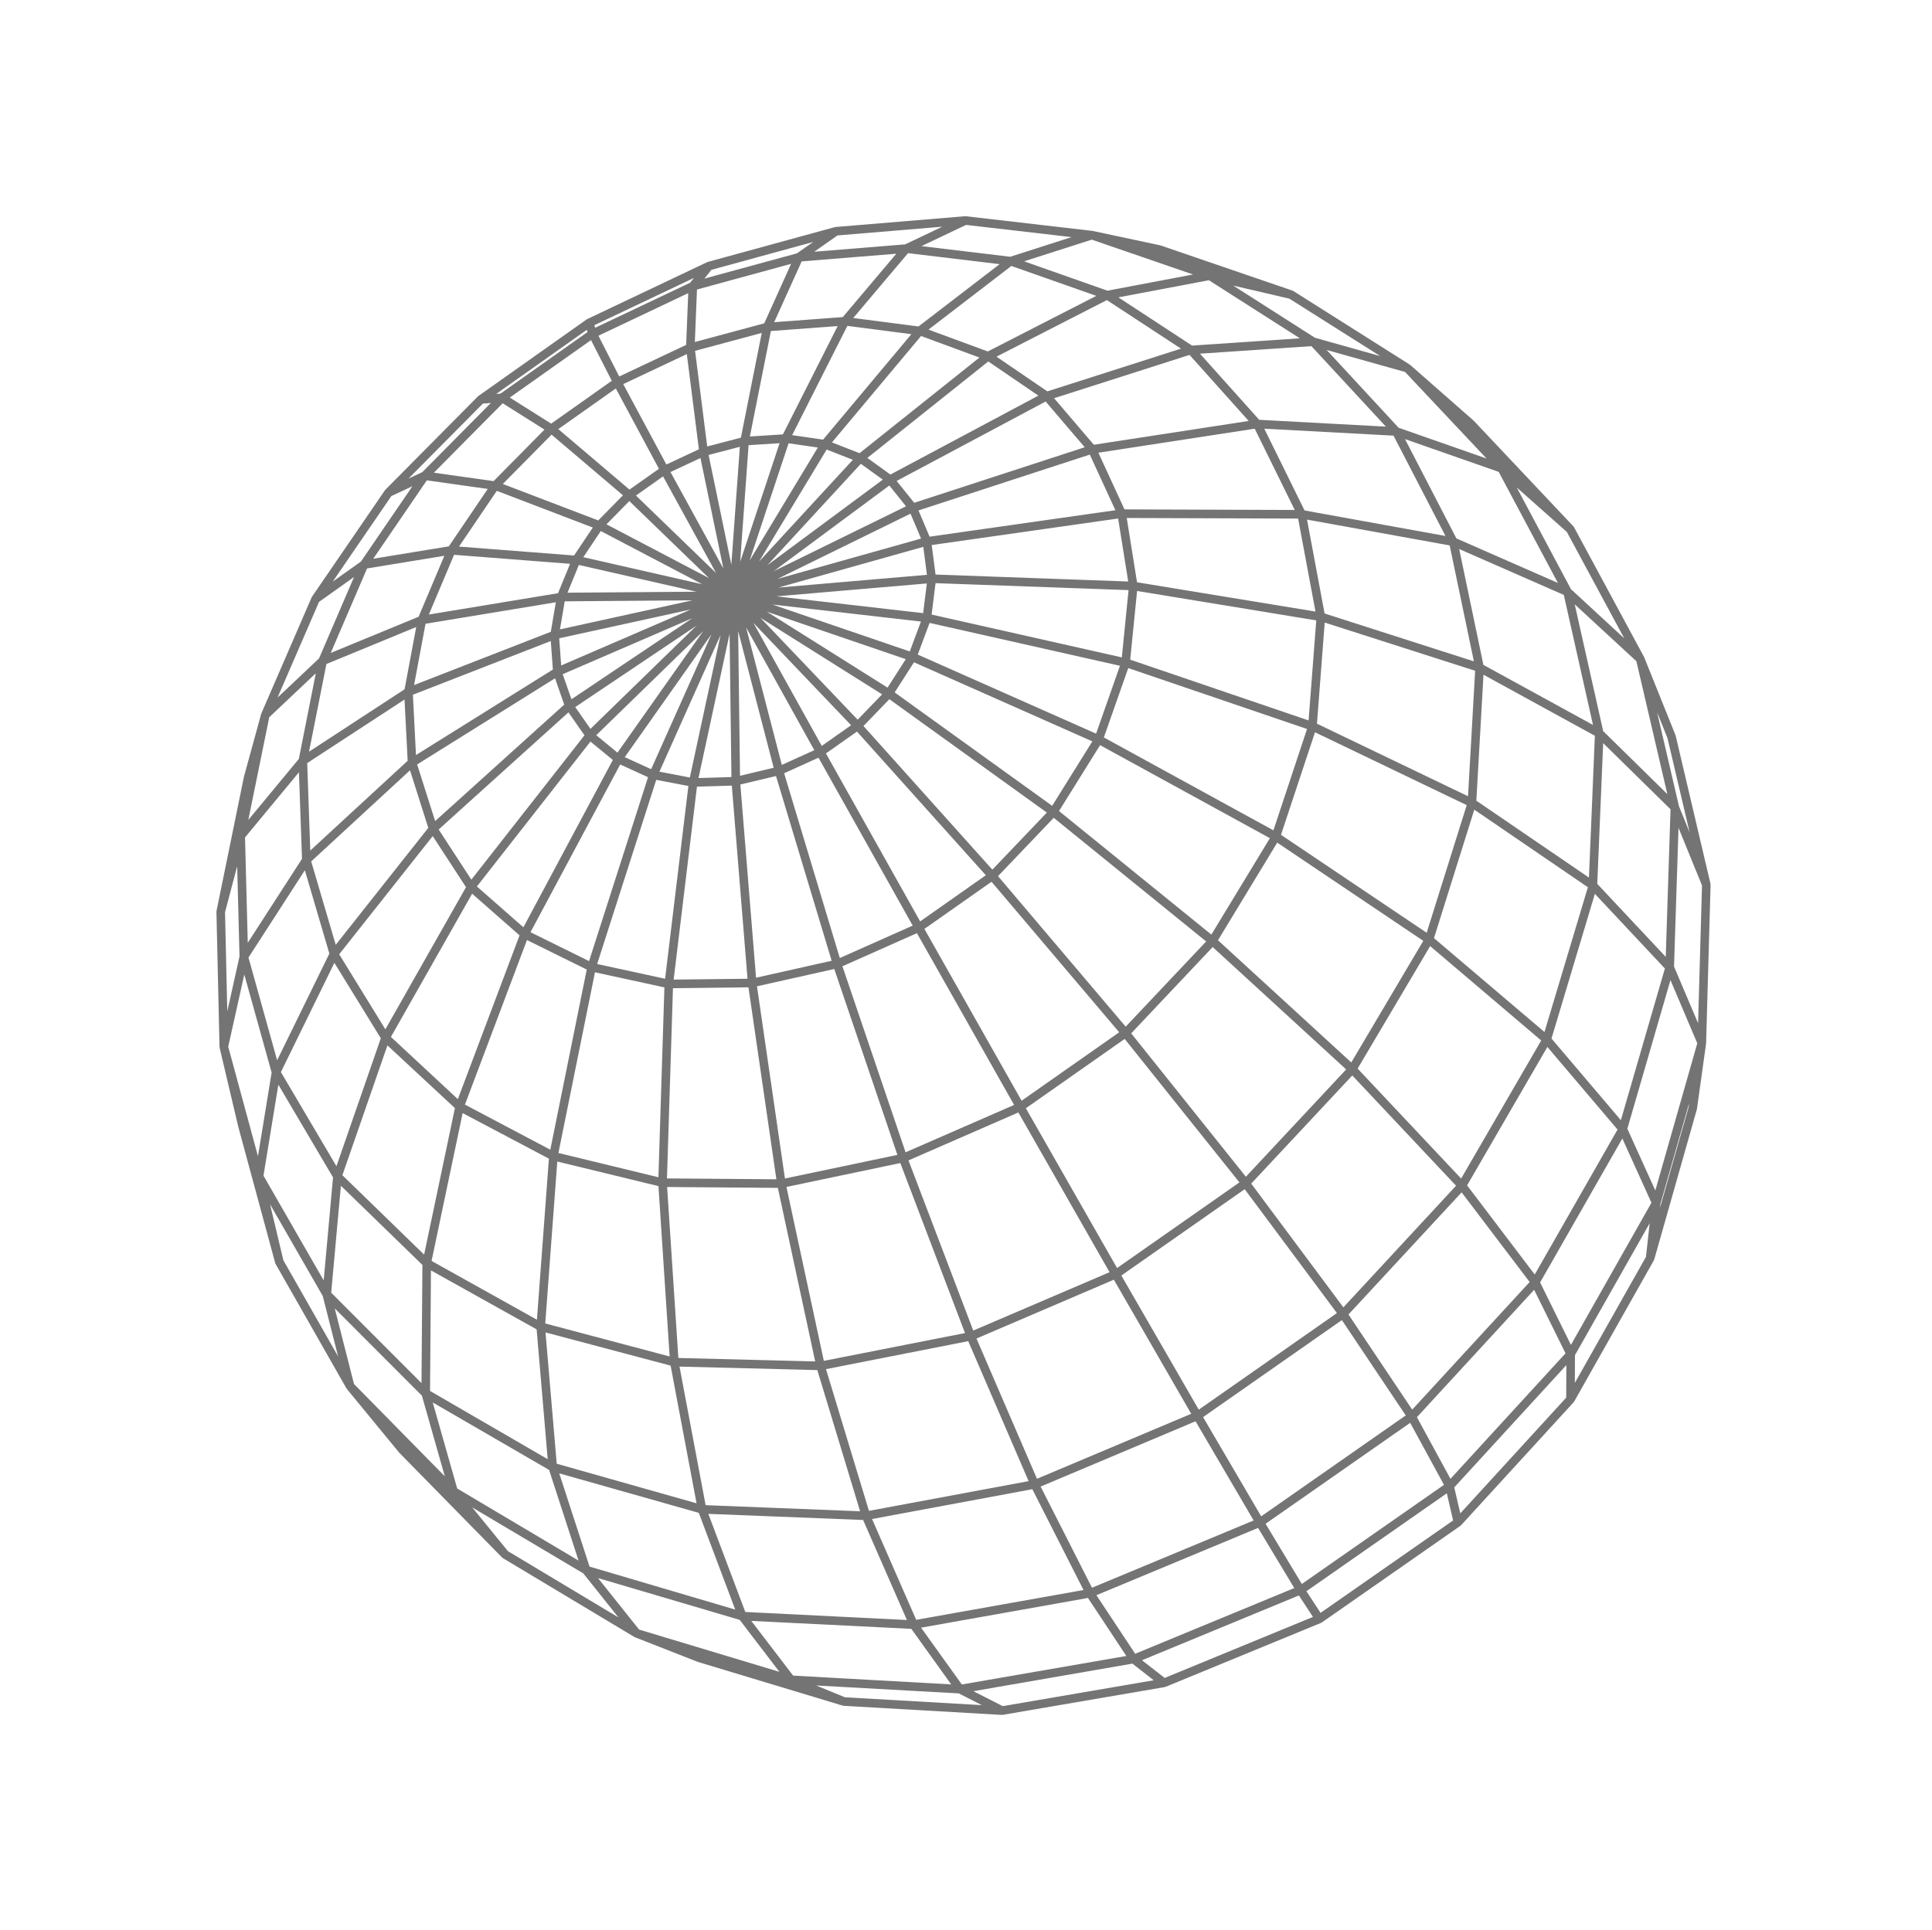 <svg xmlns="http://www.w3.org/2000/svg" width="621.565" height="621.11" viewBox="0 0 621.565 621.11">
  <path id="_2" data-name="2" d="M214.36,451.63l2.064,20.844,7.245,43.5.012.027a1.561,1.561,0,0,0,.07.273l16.493,40.2c.02.047.066.066.09.109a.849.849,0,0,0,.035.09c.012.016,0,.039.012.054l14.7,21.569,26.808,36.682.027.023a1.47,1.47,0,0,0,.21.23l35.6,29.184c.035.027.082.019.121.043s.035.07.07.09l23.115,13.127L384.005,677.3a.665.665,0,0,0,.121.027,1.111,1.111,0,0,0,.218.078l48.563,8.519a1.484,1.484,0,0,0,.226.019h0l21.6.156.1,0L503.4,682.53l.035-.019a1.318,1.318,0,0,0,.281-.043l48.532-15.5c.047-.016.062-.062.105-.078.058-.027.125-.02.179-.051l45.435-27.006c.059-.031.078-.1.128-.136.035-.027.086-.016.117-.047l39.3-37.126a1.354,1.354,0,0,0,.121-.183c.019-.023.058-.023.078-.047l30.469-45c.027-.039.019-.093.043-.136s.078-.078.1-.133L687.945,507.1c.019-.047-.012-.1,0-.148s.07-.093.082-.156l7.643-51.551a1.3,1.3,0,0,0-.012-.246c0-.031.027-.05.023-.082l-4.511-50.059-4.807-20.75c-.008-.027-.039-.039-.047-.062s.008-.055,0-.082l-16.917-48.1a1.205,1.205,0,0,0-.14-.234c-.016-.027,0-.058-.02-.082l-27.567-40.515L623.248,275.2c-.019-.019-.051-.016-.07-.035s-.019-.055-.043-.074l-35.989-30.905a1.28,1.28,0,0,0-.273-.16l-.031-.035-42.124-20.244-25.479-9.419c-.039-.016-.074.012-.113,0s-.059-.055-.1-.062l-43.417-8.675a1.9,1.9,0,0,0-.214-.008,1.014,1.014,0,0,0-.105-.019l-44.909,1.644-21.962,3.463c-.023,0-.031.031-.055.035s-.047-.012-.074-.008l-39.674,10.186c-.054.016-.09.062-.14.082s-.078,0-.117.012L330.74,239.129c-.047.019-.074.07-.117.1s-.074,0-.1.027l-34.142,25.1c-.039.027-.047.078-.078.105s-.078.023-.105.055l-29.433,30.906c-.02.019-.016.054-.035.078-.031.043-.082.062-.113.109l-23.664,35.451c-.023.039-.012.086-.031.128s-.066.047-.086.082L225.824,369.93c-.016.035.008.07-.008.105s-.058.082-.07.129l-9.637,40.4c-.008.039.02.074.012.113s-.047.093-.047.148l-1.718,40.609c0,.019.016.035.016.054C214.372,451.541,214.356,451.584,214.36,451.63Zm9.392,38.973,3.26-9.688,5.422-16.1,8.293,19.519,2.606,6.139-6.607,31.478Zm368.49-103.982,44.239,15.55-8.13,50.713-39.51-19.052-4.258-2.049Zm-2.474-46.078,43.063,10.206,3.658,48.5-44.017-15.468-.21-3.4ZM340.619,425.9l10.369-1.862,15.235,60.6-22.11,3.4Zm.728,62.2-16.684-1.539-4.234-.393,7.588-60.728,9.24.576.6.035.207,3.7Zm31.922-132.9,28.6-7.378.1,10.276-46.67,1.737Zm-17.7,1.71,43.678-21.21,1.04,4.2,1.274,5.146Zm167.1,58.418-12.586,30.6-14.9-8.165-40.8-22.34,1.017-2.442,8.983-21.506,60.046,19.57Zm4.363-3.35,54.207,21.374-17.747,43.8-50.982-29.854,3.9-9.493ZM366.425,417.6l9.727-6.657,38.022,49.085-20.758,13.809Zm24.548,57.53L368.887,483.9l-15.246-60.642,10.35-4.343,1.484,3.1Zm-12.695-65.952,1.843-1.87,6.676-6.774,24.229,20.123,23.43,19.469-1.574,1.574-16.575,16.571ZM388.547,398.4l6.8-10.143,22.628,11.589,32.639,16.715L436.21,438ZM436.6,441.9l49,40.406L458.464,509.04l-24.12-29-16.3-19.6Zm1.753-2.135,2.618-3.891,12.107-18.016L490.48,438.34l18.308,10.023-5.391,8-16.033,23.812Zm24.178-51.71-60.374-15.908.771-3.759,1.55-7.522,62.691,3.194Zm-43.562-8.62L461.717,390.7l-9.785,23.43-55.275-28.3,4.682-11.039Zm-17.315-18.561-2.193,10.654-45.01-8.9Zm-3.05,13.3-2.61,6.155-1.815,4.277L353.209,365.2Zm-25.53,3.49,19.777,9.364-6.431,9.59-34.7-29.071Zm-1.3,10.292,12.9,10.806-1.063,1.079-6.992,7.093-26.6-37.208Zm2.727,20.774-1.445.989-7.744,5.3-17.245-43.269Zm-11.62,7.658-9.773,4.1-7.3-46.935Zm4.125,70.918,20.1,57.733-22.655,2.925-10.179,1.313-9.859-58.5Zm2.664-.744,22.577-8.963,30.524,54.453-23.687,8.874-9.275,3.478Zm25.02-10.253L415.908,462.2l40.4,48.567-31.057,20.057ZM428.213,532.2l29.908-19.317,13.123,14.662L497.156,556.5l-39.191,24.626-31.287-47.936Zm32.059-21.058,27.474-27.069,24.124,19.737,21.685,17.743L510.365,544.09,499.346,554.8Zm29.238-29.2L511.2,449.726l27.723,16.236,23.286,13.634-26.878,39.838Zm75.059-.908,41.992,26.582L576.2,552.562l-38.716-31.377Zm1.317-2.435,17.887-44.138,41.177,19.854,2.707,1.3-19.819,49.537Zm16.084-47.932-54.133-21.342,6.54-36.157,55.2,12.664ZM469.932,364.305l61.725,8.367L525.2,408.388,465.191,388.83Zm-.429-26.4,60.72-2.318,1.593,34.322L518.1,368.049l-47.928-6.5Zm-22.223,22.379-42.553-2.17-.105-10.876,62.123-9.068.658,23.138Zm-43.012-15.788-1.188-4.811-1.254-5.076,50.339-17.268,8.437-2.894,2.026,7.417,3.712,13.571Zm-3.428-12.473-4.558-8.422,47.149-26.247,5.784-3.221,5.119,8.838,5.173,8.928Zm-2.563,1.075-43.152,20.961,38.84-28.942Zm-44.407,18.452,13.443-14.483,18.99-20.454,6.034,6.271ZM367.6,332.694l-15.741,16.956L376.682,310.6l7.417,4.32Zm-18.351,15.9,16.376-41.232,8.422,2.228Zm7.612-26.652L346.322,348.49l7.393-41.466,4.164.027,4.885.035Zm-13.482,27.31-.748-16.282-1.071-23.446,3.669-.826,5.6-1.262Zm-.3,28.561.156-2.848,7.206,46.354-9.8,1.761Zm-13.318-63.1,9.08-4.164,1.363,29.752.479,10.412Zm8.1,108.574-9.31-.58,11.869-46.915ZM328.7,410.9l-2.859,11.3-8.383-2.8,16.329-35.381,3.786-8.2Zm-13.715,7.269-7.086-4.8,27.033-38.42Zm-9.123-6.7-5.516-6.525,32.44-31.739Zm25.5-40.737L298.881,402.5l-2.111-4.5-1.616-3.44Zm-37.013,21.066-1.8-8.979L319,372.427l11.772-4.624Zm-1.309-24.381,1.8-7.954.436-1.913,36.612,4.285ZM331,364.745l-38.61,15.161.066-3.05.144-6.591ZM292.94,396.352l2.337,4.978,1.578,3.35L271.142,438.8l-5.543,7.35-7.88-17.767.109-.1Zm5.578,10.708,5.788,6.852-25.335,49.872-11.935-14.946ZM284.3,459.382l22.172-43.639,7.456,5.052L296.6,477.2l-15.6-11.3Zm14.16,21.95,19.044,7.047.35,56.319-27.275-10.977Zm19.266,4.184-18.674-6.91,5.1-16.606,12.3-40.017,8.842,2.953Zm23.9,5.387,9.832,58.325-6.31-.76-24.529-2.949-.351-56.587Zm-14.767,58.149,25.207,3.027L356.29,566.1l10.751,35.744-38.419-5.512-3.408-21.194-4.308-26.8Zm28.058,2.929,22.632-2.922,10.587-1.367,12.309,26.7,10.7,23.193-41.166,4.429Zm35.927-5.017,14.241-5.337,19.122-7.164,8.78,13.455,22.445,34.38-41.5,14.736Zm66.224,37.683L486.2,622.133l-47.1,15.975-17.8-28.853-6.022-9.766Zm2.5-1.278,17.046-10.708,22.445-14.1,9.859,10.093,24.42,25-44.531,27.337ZM508.149,563.9l-6.914-7.082,34.478-33.511,38.7,31.365-38.832,37.309Zm68.429-7.479,28.884,23.1L588.443,595.73,564.67,618.37l-9.988-9.022L537.574,593.9Zm1.776-2.119,30.5-45.151,30.177,21.276-31.782,46.985Zm31.836-47.593L621.4,478.7l8.694-21.728,30.773,19.091-2.847,7.179-17.716,44.7ZM534.606,370.386l-1.613-34.731c1.7.136,4.69.382,8.43.686l45.544,3.712,2.692,42.962Zm40.69-34.057-42.7-3.479-9.337-31.275,22.192-1.25L574,298.712l12.333,38.517Zm-49.241-15.718,3.65,12.227-60.58,2.314-5.489-20.08-.374-1.356L520.47,301.9Zm-63.813-9.5-10.5-18.125L503.276,273.4l12.017,19.543,3.93,6.392ZM450.066,290.66,435.7,276.645l44.181-25.238,21.393,19.8Zm-2.626,1.3-52.762,29.371-1.808-1.878-4.55-4.729,34.2-27.75,10.817-8.772Zm-25.409-8.137-35.876,29.1-7.791-4.534,35.58-41.049,9.1,4.943,7.911,4.3Zm-46.284,23.364-2.111-.561-6.731-1.776,25.2-42.926,18.982,4.491Zm-10.72-4.592-1.021,1.737-9.52-.066,14.487-42.237,1.258-.016L389,261.761ZM351.5,304.457l-9.808,2.212,3.108-30.617.873-8.574,20.182-4.881Zm-11.191-11.483-1.476,14.537-9.684,4.445L323.3,277.848l19.484-9.189ZM338.367,352.6,328.224,336.8l-9.345-14.541,6.786-4.865,1.663-1.192Zm-5.434-3.346,3.482,5.418L309.41,331.787l7.012-7.28.37-.382Zm1.784,7.6-18.133-7.713-14.841-6.314,5.936-8.878Zm-1.531,2.353-36.978-4.332,4.18-9.621Zm-37.742-9.509-2.15,4.951-20.377.035-12.5.019L267,339.667l2.368-5.407,28.44,9.992Zm-2.972,7.717-2.4,10.56-.109.031-35.486,10.552L256.246,371l3.159-13.54Zm-2.649,13.517-.16,7.257-.062,2.964-36.34,21.3.261-7.911.425-12.94Zm-21.136,25.678,21.3-12.485.783,3.915,1.11,5.543-34.926,31.762-3.627-19.734ZM262.74,446.52l1.024,2.31L253.1,470.382l-8.235,16.649-11.008-25.92,21.9-30.317Zm2.824,4.9,12.13,15.188-10.739,34.365-3.576,11.437-16.984-22.227Zm-.51,66.567L287.7,535.294l1.426,43.554-27.536-21.876,1.535-17.26Zm22.982,14.093-22.527-17.221L277.246,477.3l2.731-8.729,13.965,10.112,1.92,1.394-6.314,41.976Zm29.975,15.655,3.817,23.742,3.829,23.82-33.706-14.432-.662-20.209-.783-23.987Zm8.32,50.853L339.688,634.2,302.137,617.45,292.718,584.2Zm3.2.662,38.536,5.528,18.3,37.73-43.215-6.941-1.578-4.207Zm41.559,5.426,41.4-4.452,23.668,38.369-46.561,4.234Zm41.47,38.836,25.378-2.306,7.674,8.636,14.417,16.224-48.707,3.884-19.851-24.517Zm28.362-3.1L488.108,624.4l24.692,25-49.467,16.224Zm64.732-2.17L490.69,623.083l44.695-27.439,24.186,21.841,2.816,2.544-46.822,28.249Zm58.979-16.333,18.222,13-46.125,27.528-18.787-12.364Zm2.228-1.807,40.792-38.848,17.809,13.891-40.211,38.084Zm42.568-40.963,31.79-47,17.3,14.74-1.609,2.376L627.26,593.042Zm33.161-49.467,20.525-51.784,16.746,15.464-1.114,2.824-18.97,48.146Zm21.662-54.5-.2-.187,8.1-52.723L688.3,438.2l-7.787,51.995Zm-2.727-1.948L630.93,454.244l8.149-50.846,30.605,16.73ZM639.347,400.4,635.69,351.93l29.639,14.358,3.038,36.024,1.235,14.623Zm7.183-46.284-11.277-5.465-7.748-23.029L620.8,305.692,648.657,317.8l7.872,22.675,7.713,22.215Zm-25.288-38.443,10.786,32.051-3.28-.779-39.4-9.337-12.383-38.669,40.492,5.5Zm-44.267-19.52-1.172-.16-20.634-32.016,36.717,1.726,4.308,6.474L615.648,301.4Zm-4.437-.125-21.872,1.235-28.49,1.6-16.1-26.177,9.991-1.9L551.9,264Zm-68.258-25.81L486.32,253.6l-3.572-3.3,39.627-12.812,27.166,24.155Zm-24.081-22-25.413-13.038,32.608-15.11,31.642,15.589Zm-13.7-3.923,10.677,5.481-43.764,25-17.3-9.4L451.8,236.749ZM413.29,264.1l-19.278-4.561,6.4-7.148,20.232-22.573,27.867,6.034ZM395.8,253.4l-4.994,5.574-20.337.277,17.56-28.681,13.7-.382,15.25-.421Zm-23.863-1.839-4.834,7.9-20.567,4.974,8.975-25.795,28.783-7.261ZM347.8,252.4l-4.511,12.968-5.742,2.707-14.276,6.735,1.239-21.432,27.544-13.213Zm-21.214,60.946-7.982,5.722-1.118.8-14.677-27.326,10.6-7.713,7.362-5.356Zm-11.269,8.332-8.013,8.316-9.9-8.539-12.337-10.638,15.64-16.349Zm-9.754,10.463-2.54,3.8-3.907,5.843-28.358-9.964,8.574-12.835,4.012-6.007Zm-32.327-9L267.983,331l-7.876-1.562-7.561-1.5L270.32,301.31l10.926,9.828Zm-6.571,10.42-9.341,21.339-18.912,4.363,12.66-28.794Zm-10.2,24.369-5.072,21.74L230.128,392.1l4.035-17.007,3.015-12.718Zm-5.325,25.09-.7,21.28-2.065,1.952L228.223,425.3l1.165-29.569Zm-.234,24.642,3.685,20.049-21.5,29.76L228.2,429.131ZM226.381,515.409l-1.675-15.274,11.113,26.858,2.664,17.915Zm19.126-21.833,16.972,22.207-.362,4.063-3.023,34.006-13.439-18.106-7.016-9.45ZM257.7,575.728l-14.861-20.314-3.5-23.543,19.52,26.3,5.551,26.73Zm7.023-2.894-2.446-11.787,15.7,12.477,11.413,9.068,9.072,32.027L283.389,602.36,268.306,590.1Zm19.313,40.391-10.459-15.285L299.967,619.4l.315.448,11.281,15.944Zm35.479,29.024-14.495-20.49.982.436,35.253,15.725,16.181,21.592Zm25.9-3.377-.121-.16,34.622,5.559,8.11,1.3,8.994,11.113,10.3,12.722-44.765-7.666Zm39.639,35.857-15.8-9.037,40.971,7.015,15.624,9.173Zm67.451,7.016-19.036,1.41-18.289-10.736,28.237-2.252,19.145-1.527,17.919,11.032Zm13.657-14.132,33.784-11.082,15.2-4.982,18.378,12.091-30.73,9.879-17.767,5.707ZM503.1,679.764l-10.019-.226,40.6-13.049,3.155-1.017,8.293.865Zm48.423-15.538-.405-.039-10.147-1.059,20.969-12.52,23.621-14.1.308.094,8.013,2.45ZM596.9,637.087l-8.854-2.7,36.016-34.111,3.634-3.443,1.85,1.332,4.854,3.5Zm39.319-37.524-5.087-3.662-1.659-1.2,30.878-45.614,5.017,7.428Zm30.493-45.992-4.807-7.117,19.562-49.65.183.475,3.529,9.3Zm19.36-52.423-3.163-8.324,7.226-48.259,2.766,10.549Zm2.376-95.86,3,33.41-.319-1.215-2.984-33.5Zm-4.285-14.9,3.892,43.686-2.454-2.423-13.069-12.9-3.3-39.07-.888-10.549,7.849,8.129,7.491,7.756Zm-2.547-11.483-13.77-14.261-7.105-20.466L653.2,322.458l13.7,14.6Zm-42.1-82.164,17.533,25.779-6.205-6.61-17.42-25.721ZM621.328,277.26l1.278,1.885,23.353,34.47-26.539-11.534-20.965-31.49-2.2-3.315,23.247,9.255Zm-35.794-30.824,29.523,25.355-21.681-8.632-28.019-24.307Zm3.2,16.353-31.248-1.469-4.375-.206-14.261-12.683L526.219,237.2l31.918-.954Zm-35.786-29.153-29.943.9-6.98-3.44-23.614-11.639,2.676-.249,23.419-2.174ZM475.3,208.344l33.909,6.774-21.72,2.022-30.578-6.252Zm1.367,9.4,6.357,1.3L451.48,233.664l-27.688-5.995,25.2-15.581ZM409.141,213.4l4.269-.152,30.162-1.06-23.836,14.736-22.947.635-5.481.152Zm-40.765,11.437,1.313-1.375,33.091-8.5-16.166,12.979-27.875,7.031Zm-36.3,16.913.2-.3,30.469-14.7-9.119,9.586-26.461,12.695Zm-33.7,24.568L325.747,246.2l-.65.962-2.933,4.347L297.28,269.762Zm23.251-10.993-.234,4.039-.982,16.949-18.686,13.6L296.314,273.9ZM298.5,288.993l.946,2.793-11.6,12.126-4.853,5.076-9.01-8.1-1.94-1.745L294.1,275.99Zm-4.437-18.23-.347,1.1-.253.795-23.317,24.467-.545-.674ZM267.87,298.708l.358.444.117.144-19.036,28.518h0l-1.266.608Zm-22.71,34.146.269-.129,2.057-.982-12.617,28.7-3.4,3.521Zm-16.816,38.318,5.185-5.368-6.778,28.561L220.6,403.64Zm-9.528,40.157,6.657-10.042.989-1.492-1.126,28.5-3.284,6.844-4.655,9.7Zm7.265,21.8,4.783,27.692-8.137,24.159L217.168,451.7Z" transform="translate(45.757 -268.728) rotate(21)" fill="#747474"/>
</svg>
